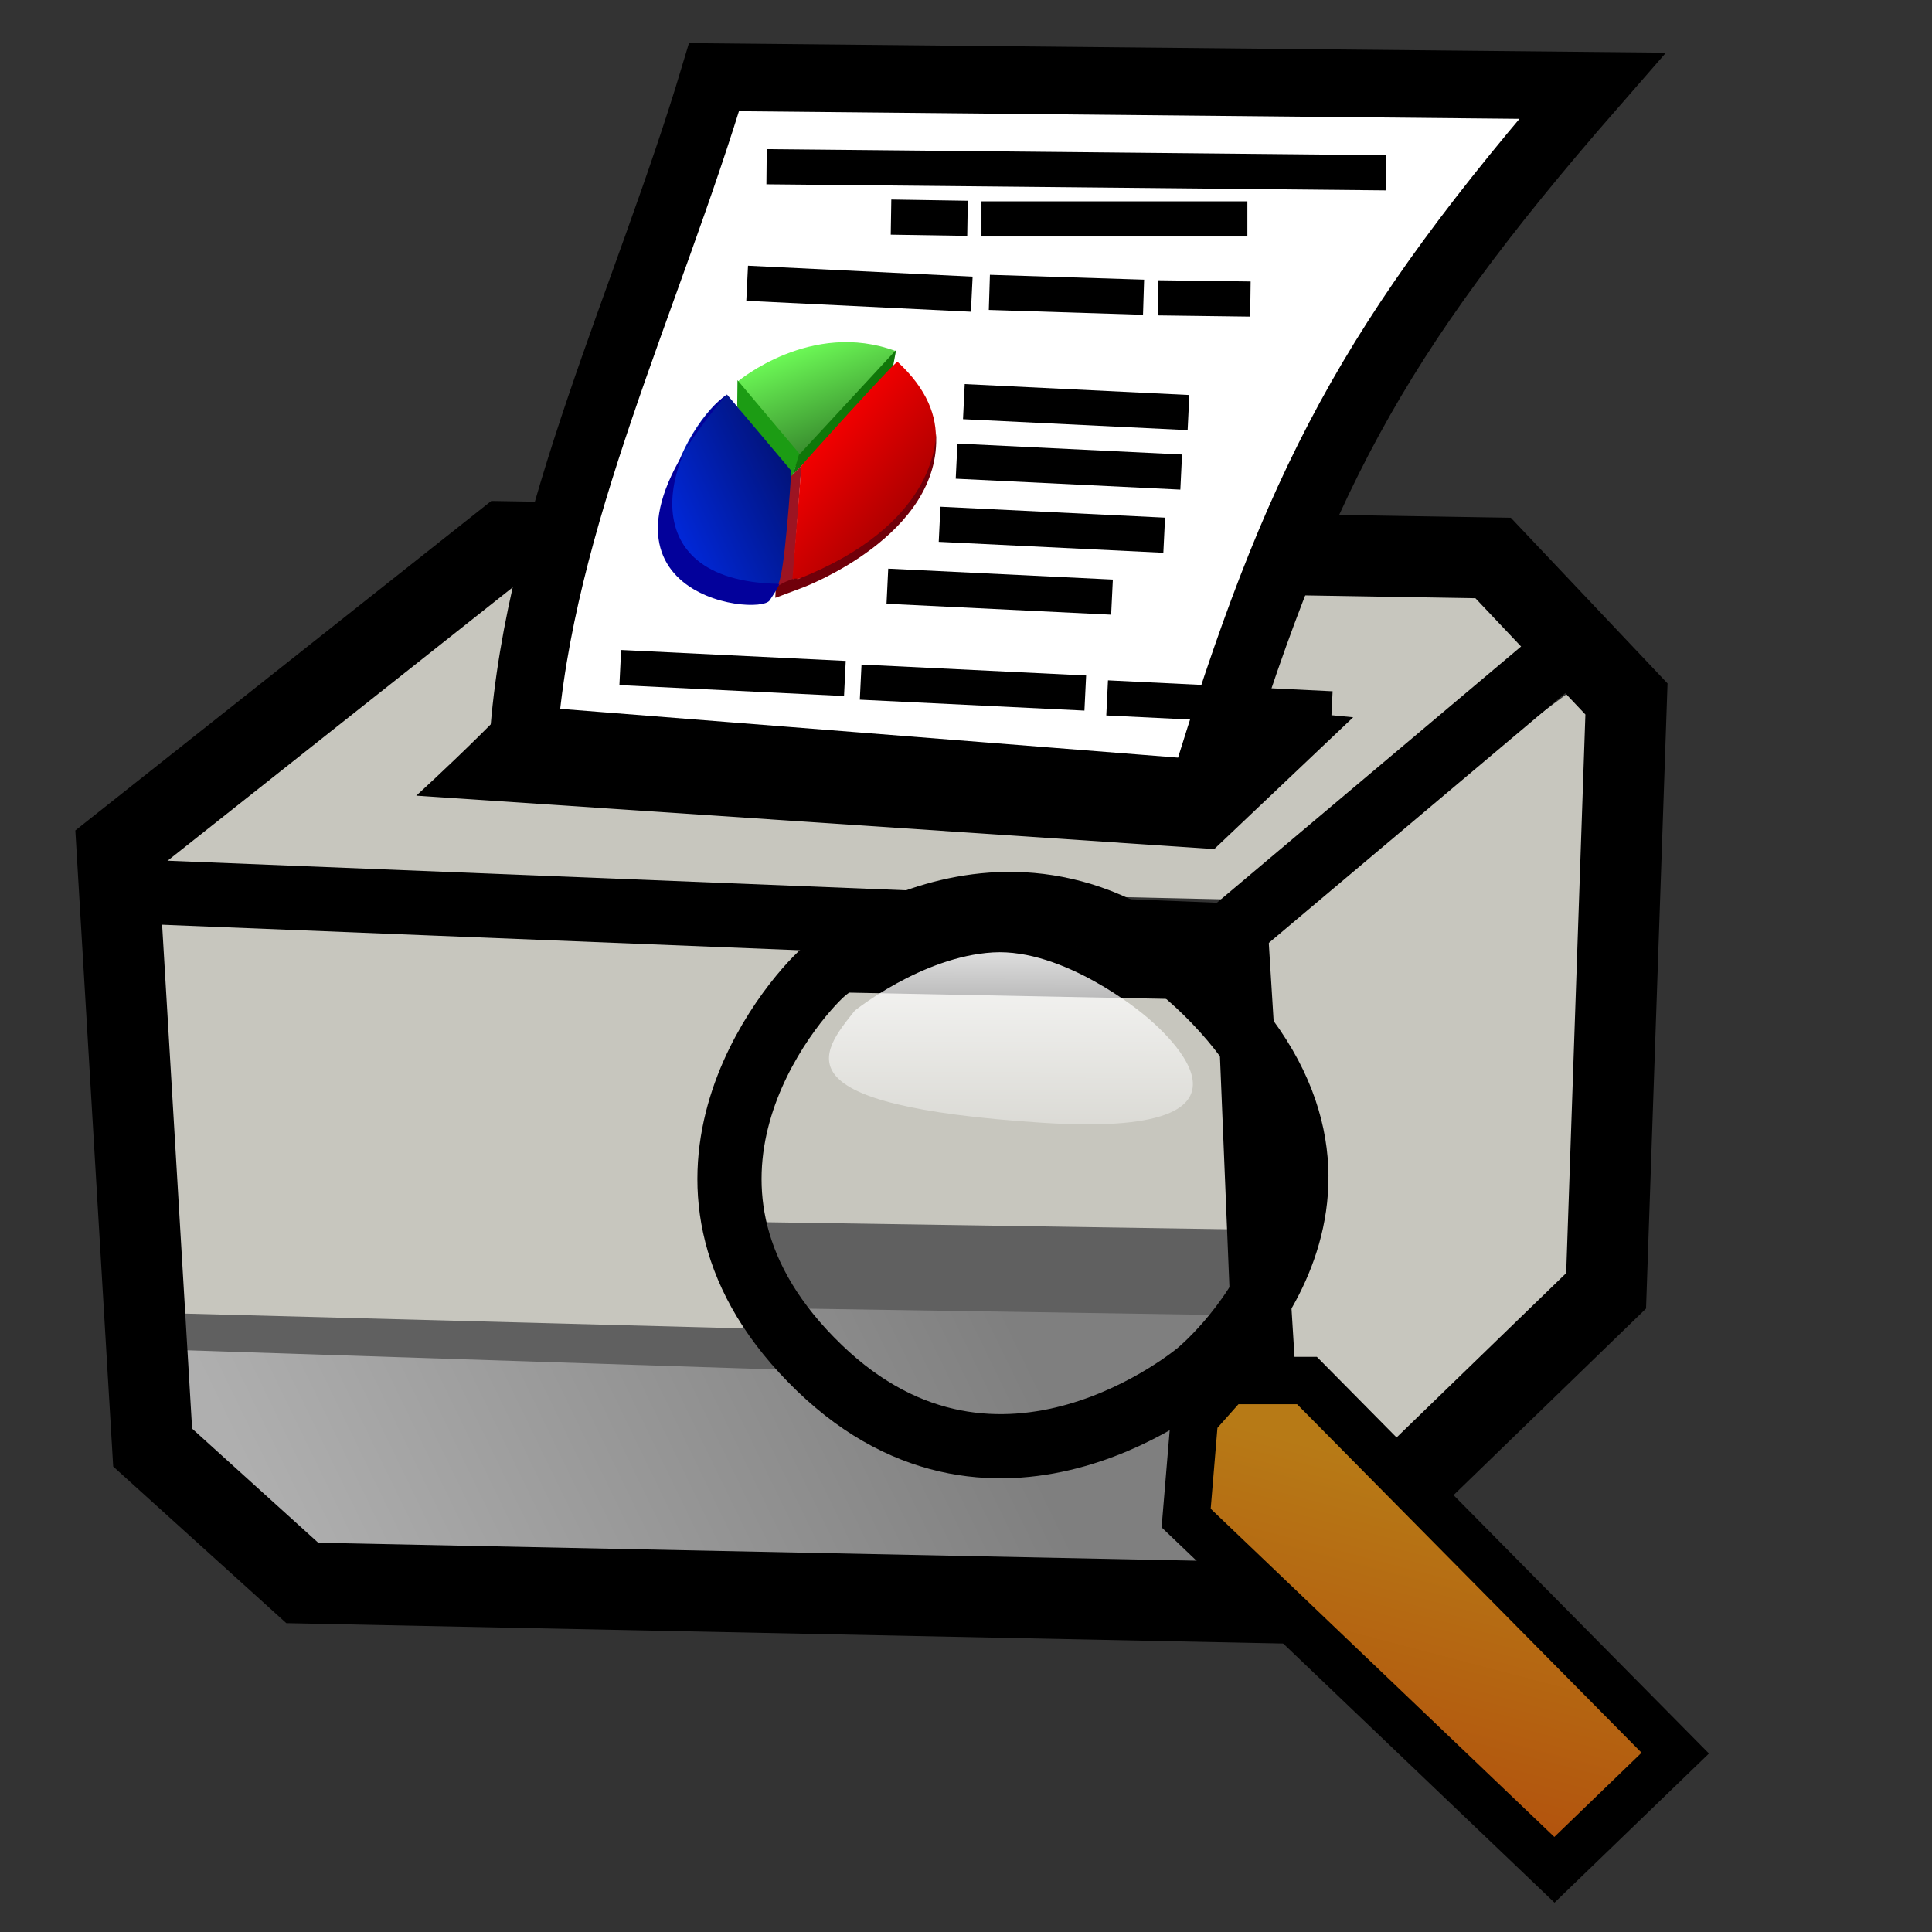 <?xml version="1.0" encoding="UTF-8" standalone="no"?>
<!-- Created with Inkscape (http://www.inkscape.org/) -->
<svg
   xmlns:dc="http://purl.org/dc/elements/1.1/"
   xmlns:cc="http://web.resource.org/cc/"
   xmlns:rdf="http://www.w3.org/1999/02/22-rdf-syntax-ns#"
   xmlns:svg="http://www.w3.org/2000/svg"
   xmlns="http://www.w3.org/2000/svg"
   xmlns:xlink="http://www.w3.org/1999/xlink"
   xmlns:sodipodi="http://sodipodi.sourceforge.net/DTD/sodipodi-0.dtd"
   xmlns:inkscape="http://www.inkscape.org/namespaces/inkscape"
   id="svg3077"
   sodipodi:version="0.32"
   inkscape:version="0.44"
   width="400"
   height="400"
   sodipodi:docbase="D:\Quelltexte\Projekte\phpsurveyor\source\original art"
   sodipodi:docname="print.svg"
   inkscape:export-filename="D:\xampp\xampp\htdocs\phpsurveyor\admin\images\print.png"
   inkscape:export-xdpi="9"
   inkscape:export-ydpi="9"
   version="1.0">
  <rect width="100%" height="100%" fill="#333333" stroke="none"/>
  <defs
     id="defs3080">
    <linearGradient
       id="linearGradient2244">
      <stop
         id="stop2246"
         offset="0"
         style="stop-color:#6fff58;stop-opacity:1;" />
      <stop
         id="stop2248"
         offset="1"
         style="stop-color:#327e29;stop-opacity:1;" />
    </linearGradient>
    <linearGradient
       inkscape:collect="always"
       xlink:href="#linearGradient2244"
       id="linearGradient2280"
       gradientUnits="userSpaceOnUse"
       gradientTransform="translate(-62.607,270.125)"
       x1="512.316"
       y1="251.871"
       x2="557.692"
       y2="357.373" />
    <linearGradient
       id="linearGradient2250">
      <stop
         style="stop-color:#ff0000;stop-opacity:1;"
         offset="0"
         id="stop2252" />
      <stop
         style="stop-color:#850000;stop-opacity:1;"
         offset="1"
         id="stop2254" />
    </linearGradient>
    <linearGradient
       inkscape:collect="always"
       xlink:href="#linearGradient2250"
       id="linearGradient2273"
       gradientUnits="userSpaceOnUse"
       gradientTransform="translate(-47.483,293.691)"
       x1="528.292"
       y1="346.532"
       x2="702.091"
       y2="432.353" />
    <linearGradient
       id="linearGradient2232">
      <stop
         style="stop-color:#0030ff;stop-opacity:1;"
         offset="0"
         id="stop2234" />
      <stop
         style="stop-color:#02116f;stop-opacity:1;"
         offset="1"
         id="stop2236" />
    </linearGradient>
    <linearGradient
       inkscape:collect="always"
       xlink:href="#linearGradient2232"
       id="linearGradient2266"
       gradientUnits="userSpaceOnUse"
       gradientTransform="translate(-81.6,294.746)"
       x1="434.732"
       y1="435.436"
       x2="551.77"
       y2="343.987" />
    <linearGradient
       id="linearGradient12256">
      <stop
         id="stop12258"
         offset="0"
         style="stop-color:#000aff;stop-opacity:0.649;" />
      <stop
         id="stop12260"
         offset="1"
         style="stop-color:#a5adff;stop-opacity:0.505;" />
    </linearGradient>
    <linearGradient
       id="linearGradient10483">
      <stop
         style="stop-color:#7f7f7f;stop-opacity:1;"
         offset="0"
         id="stop10485" />
      <stop
         style="stop-color:#afafaf;stop-opacity:1;"
         offset="1"
         id="stop10487" />
    </linearGradient>
    <linearGradient
       id="linearGradient10477">
      <stop
         id="stop10479"
         offset="0"
         style="stop-color:#ffffff;stop-opacity:1;" />
      <stop
         id="stop10481"
         offset="1"
         style="stop-color:#ffffff;stop-opacity:0;" />
    </linearGradient>
    <linearGradient
       id="linearGradient9584">
      <stop
         style="stop-color:#c4ba4b;stop-opacity:1;"
         offset="0"
         id="stop9586" />
      <stop
         style="stop-color:#cac692;stop-opacity:1;"
         offset="1"
         id="stop9588" />
    </linearGradient>
    <linearGradient
       id="linearGradient9578">
      <stop
         style="stop-color:#ffffff;stop-opacity:1;"
         offset="0"
         id="stop9580" />
      <stop
         style="stop-color:#ffffff;stop-opacity:0;"
         offset="1"
         id="stop9582" />
    </linearGradient>
    <linearGradient
       id="linearGradient3307">
      <stop
         style="stop-color:#b2510d;stop-opacity:1;"
         offset="0"
         id="stop3309" />
      <stop
         style="stop-color:#b77a16;stop-opacity:1;"
         offset="1"
         id="stop3311" />
    </linearGradient>
    <linearGradient
       inkscape:collect="always"
       xlink:href="#linearGradient10483"
       id="linearGradient10489"
       x1="390.679"
       y1="212.266"
       x2="382.765"
       y2="216.113"
       gradientUnits="userSpaceOnUse"
       gradientTransform="matrix(16.776,0,0,16.776,-6355.658,-3290.73)" />
    <linearGradient
       inkscape:collect="always"
       xlink:href="#linearGradient9578"
       id="linearGradient11367"
       gradientUnits="userSpaceOnUse"
       gradientTransform="matrix(0.222,0,0,0.222,449.153,74.856)"
       x1="179.078"
       y1="747.36"
       x2="178.972"
       y2="825.951" />
    <linearGradient
       inkscape:collect="always"
       xlink:href="#linearGradient3307"
       id="linearGradient11370"
       gradientUnits="userSpaceOnUse"
       gradientTransform="matrix(0.222,0,0,0.222,449.153,74.856)"
       x1="282.673"
       y1="962.667"
       x2="302.773"
       y2="886.123" />
    <linearGradient
       inkscape:collect="always"
       xlink:href="#linearGradient10483"
       id="linearGradient13160"
       gradientUnits="userSpaceOnUse"
       x1="390.679"
       y1="212.266"
       x2="382.765"
       y2="216.113"
       gradientTransform="matrix(4.149,0,0,4.149,-1131.139,-619.425)" />
    <linearGradient
       inkscape:collect="always"
       xlink:href="#linearGradient2244"
       id="linearGradient27458"
       gradientUnits="userSpaceOnUse"
       gradientTransform="translate(-62.607,270.125)"
       x1="512.316"
       y1="251.871"
       x2="557.692"
       y2="357.373" />
    <linearGradient
       inkscape:collect="always"
       xlink:href="#linearGradient2250"
       id="linearGradient27460"
       gradientUnits="userSpaceOnUse"
       gradientTransform="translate(-47.483,293.691)"
       x1="528.292"
       y1="346.532"
       x2="702.091"
       y2="432.353" />
    <linearGradient
       inkscape:collect="always"
       xlink:href="#linearGradient2232"
       id="linearGradient27462"
       gradientUnits="userSpaceOnUse"
       gradientTransform="translate(-81.6,294.746)"
       x1="434.732"
       y1="435.436"
       x2="551.77"
       y2="343.987" />
    <linearGradient
       inkscape:collect="always"
       xlink:href="#linearGradient9578"
       id="linearGradient5841"
       gradientUnits="userSpaceOnUse"
       gradientTransform="matrix(0.897,0,0,0.897,43.947,-482.536)"
       x1="179.078"
       y1="747.36"
       x2="178.972"
       y2="825.951" />
    <linearGradient
       inkscape:collect="always"
       xlink:href="#linearGradient3307"
       id="linearGradient5846"
       gradientUnits="userSpaceOnUse"
       gradientTransform="matrix(0.897,0,0,0.897,42.525,-484.668)"
       x1="282.673"
       y1="962.667"
       x2="302.773"
       y2="886.123" />
    <linearGradient
       inkscape:collect="always"
       xlink:href="#linearGradient10483"
       id="linearGradient5851"
       gradientUnits="userSpaceOnUse"
       gradientTransform="matrix(16.776,0,0,16.776,-6346.443,-3291.582)"
       x1="390.679"
       y1="212.266"
       x2="382.765"
       y2="216.113" />
  </defs>
  <sodipodi:namedview
     inkscape:window-height="712"
     inkscape:window-width="1024"
     inkscape:pageshadow="2"
     inkscape:pageopacity="0.0"
     borderopacity="1.0"
     bordercolor="#666666"
     pagecolor="#ffffff"
     id="base"
     showguides="true"
     inkscape:guide-bbox="true"
     inkscape:zoom="1.29"
     inkscape:cx="200"
     inkscape:cy="195.11385"
     inkscape:window-x="372"
     inkscape:window-y="199"
     inkscape:current-layer="svg3077"
     width="400px"
     height="400px" />
  <path
     style="fill:#c7c6be;fill-opacity:1;fill-rule:evenodd;stroke:none;stroke-width:1px;stroke-linecap:butt;stroke-linejoin:miter;stroke-opacity:1"
     d="M 26.566,181.091 L 255.21,186.254 L 320.852,133.15 L 320.115,125.036 L 119.499,101.435 L 26.566,181.091 z "
     id="path6086"
     sodipodi:nodetypes="cccccc" />
  <path
     style="fill:url(#linearGradient10489);fill-opacity:1;fill-rule:evenodd;stroke:none;stroke-width:1px;stroke-linecap:butt;stroke-linejoin:miter;stroke-opacity:1"
     d="M 33.818,270.202 L 259.51,276.841 L 263.909,329.653 L 59.632,326.995 L 33.08,300.443 L 33.818,270.202 z "
     id="path9594"
     sodipodi:nodetypes="cccccc" />
  <path
     style="fill:#606060;fill-opacity:1;fill-rule:evenodd;stroke:#606060;stroke-width:16.776px;stroke-linecap:butt;stroke-linejoin:miter;stroke-opacity:1"
     d="M 31.605,270.94 L 258.035,278.316"
     id="path10491" />
  <path
     style="fill:#c7c6be;fill-opacity:1;fill-rule:evenodd;stroke:none;stroke-width:1px;stroke-linecap:butt;stroke-linejoin:miter;stroke-opacity:1"
     d="M 29.392,189.339 L 252.873,194.502 L 260.248,277.846 L 37.505,271.946 L 29.392,189.339 z "
     id="path8709"
     sodipodi:nodetypes="ccccc" />
  <path
     style="fill:black;fill-opacity:1;fill-rule:evenodd;stroke:none;stroke-width:1px;stroke-linecap:butt;stroke-linejoin:miter;stroke-opacity:1"
     d="M 116.424,133.017 C 110.524,142.605 86.184,164.732 86.184,164.732 L 251.397,175.795 L 280.162,148.505 L 116.424,133.017 z "
     id="path14047"
     sodipodi:nodetypes="ccccc" />
  <path
     style="fill:#c7c6be;fill-opacity:1;fill-rule:evenodd;stroke:none;stroke-width:1px;stroke-linecap:butt;stroke-linejoin:miter;stroke-opacity:1"
     d="M 256.56,194.261 L 330.788,138.917 L 334.004,269.491 L 270.574,310.057 L 256.56,194.261 z "
     id="path16668"
     sodipodi:nodetypes="ccccc" />
  <path
     style="fill:none;fill-opacity:0.75;fill-rule:evenodd;stroke:black;stroke-width:11.743;stroke-linecap:butt;stroke-linejoin:miter;stroke-miterlimit:4;stroke-dasharray:none;stroke-opacity:1"
     d="M 256.56,191.284 L 264.673,321.832"
     id="path17567"
     sodipodi:nodetypes="cc" />
  <path
     style="fill:none;fill-opacity:0.75;fill-rule:evenodd;stroke:black;stroke-width:13.286;stroke-linecap:butt;stroke-linejoin:miter;stroke-miterlimit:4;stroke-dasharray:none;stroke-opacity:1"
     d="M 22.081,184.347 L 254.253,193.645 L 325.703,133.453"
     id="path17563"
     sodipodi:nodetypes="ccc" />
  <path
     style="fill:none;fill-opacity:1;fill-rule:evenodd;stroke:black;stroke-width:16.776px;stroke-linecap:butt;stroke-linejoin:miter;stroke-opacity:1"
     d="M 24.229,175.795 L 104.57,112.153 L 309.139,115.528 L 336.742,144.711 L 332.529,267.252 L 265.83,331.892 L 62.582,327.732 L 31.605,299.705 L 24.229,175.795 z "
     id="path3090"
     sodipodi:nodetypes="ccccccccc" />
  <path
     style="fill:none;fill-opacity:1;fill-rule:evenodd;stroke:none;stroke-width:15.634px;stroke-linecap:butt;stroke-linejoin:miter;stroke-opacity:1"
     d="M 261.402,168.115 L 104.92,138.926 L 152.496,-18.922 L 268.85,-3.236 L 302.738,54.11 L 261.402,168.115 z "
     id="path8703" />
  <path
     style="fill:white;fill-opacity:1;fill-rule:evenodd;stroke:none;stroke-width:0.617px;stroke-linecap:butt;stroke-linejoin:miter;stroke-opacity:1"
     d="M 255.931,157.942 L 107.562,150.142 C 110.796,104.41 140.432,62.944 154.135,17.212 L 328.852,14.724 C 282.834,67.453 275.426,93.846 255.931,157.942 z "
     id="path5207"
     sodipodi:nodetypes="ccccc" />
  <path
     style="fill:none;fill-opacity:1;fill-rule:evenodd;stroke:black;stroke-width:13.992;stroke-linecap:butt;stroke-linejoin:miter;stroke-miterlimit:4;stroke-dasharray:none;stroke-opacity:1"
     d="M 248.947,164.275 L 108.37,153.174 C 111.604,107.442 134.13,61.71 147.833,15.978 L 329.66,17.755 C 283.642,70.485 268.441,100.178 248.947,164.275 z "
     id="path4212"
     sodipodi:nodetypes="ccccc" />
  <path
     style="fill:#c7c6be;fill-opacity:1;fill-rule:evenodd;stroke:none;stroke-width:0.585px;stroke-linecap:butt;stroke-linejoin:miter;stroke-opacity:1"
     d="M 175.073,203.194 C 175.073,203.194 216.361,168.006 256.043,209.414 C 295.726,250.822 252.593,286.191 252.593,286.191 C 252.593,286.191 211.369,321.237 174.09,285.329 C 135.36,248.023 167.87,209.474 175.073,203.194 z "
     id="path12283"
     sodipodi:nodetypes="cscsc" />
  <path
     style="fill:url(#linearGradient5851);fill-opacity:1;fill-rule:evenodd;stroke:none;stroke-width:1px;stroke-linecap:butt;stroke-linejoin:miter;stroke-opacity:1"
     d="M 155.875,265.664 L 262.083,269.351 L 244.382,288.528 L 221.517,297.379 L 186.852,296.641 L 155.875,265.664 z "
     id="path13158"
     sodipodi:nodetypes="cccccc" />
  <path
     style="fill:#606060;fill-opacity:1;fill-rule:evenodd;stroke:#606060;stroke-width:17.771px;stroke-linecap:butt;stroke-linejoin:miter;stroke-opacity:1"
     d="M 156.243,261.894 L 263.189,263.533"
     id="path13162"
     sodipodi:nodetypes="cc" />
  <path
     style="fill:none;fill-opacity:1;fill-rule:evenodd;stroke:black;stroke-width:13.286;stroke-linecap:butt;stroke-linejoin:miter;stroke-miterlimit:4;stroke-dasharray:none;stroke-opacity:1"
     d="M 170.647,201.106 C 170.647,201.106 211.935,165.917 251.618,207.325 C 291.301,248.733 248.167,284.103 248.167,284.103 C 248.167,284.103 206.943,319.148 169.664,283.24 C 130.935,245.934 163.445,207.385 170.647,201.106 z "
     id="path4882"
     sodipodi:nodetypes="cscsc" />
  <path
     style="fill:url(#linearGradient5846);fill-opacity:1;fill-rule:evenodd;stroke:black;stroke-width:9.811px;stroke-linecap:butt;stroke-linejoin:miter;stroke-opacity:1"
     d="M 247.304,293.592 L 245.579,314.296 L 321.825,387.122 L 346.843,362.967 L 270.597,285.828 L 254.206,285.828 L 247.304,293.592 z "
     id="path4884"
     sodipodi:nodetypes="ccccccc" />
  <path
     style="fill:black;fill-opacity:1;fill-rule:evenodd;stroke:none;stroke-width:1px;stroke-linecap:butt;stroke-linejoin:miter;stroke-opacity:1"
     d="M 252.548,217.985 L 254.76,271.827 L 268.774,246.012 L 262.874,226.836 L 252.548,217.985 z "
     id="path18444"
     sodipodi:nodetypes="ccccc" />
  <path
     style="fill:black;fill-opacity:1;fill-rule:evenodd;stroke:none;stroke-width:1px;stroke-linecap:butt;stroke-linejoin:miter;stroke-opacity:1"
     d="M 168.698,205.377 L 243.877,206.852 L 231.428,198.829 L 212.557,192.28 L 191.131,193.234 L 168.698,205.377 z "
     id="path19319"
     sodipodi:nodetypes="cccccc" />
  <path
     style="fill:url(#linearGradient5841);fill-opacity:1;fill-rule:evenodd;stroke:none;stroke-width:1px;stroke-linecap:butt;stroke-linejoin:miter;stroke-opacity:1"
     d="M 176.977,209.242 C 176.977,209.242 190.815,198.082 205.547,197.189 C 220.278,196.297 236.349,209.689 236.349,209.689 C 236.349,209.689 270.722,236.027 215.814,232.455 C 160.906,228.884 169.834,218.17 176.977,209.242 z "
     id="path1763"
     sodipodi:nodetypes="cscsc" />
  <g
     id="g27445"
     transform="matrix(2.463,0,-0.784,2.463,-964.78,-214.247)">
    <g
       transform="matrix(9.783907e-2,0,0,9.783907e-2,451.713,64.674)"
       id="g2275">
      <path
         style="fill:url(#linearGradient27458);fill-opacity:1;fill-rule:evenodd;stroke:none;stroke-width:1px;stroke-linecap:butt;stroke-linejoin:miter;stroke-opacity:1"
         d="M 481.864,620.443 L 408.001,555.726 C 408.001,555.726 454.016,502.595 535.326,529.698 C 537.436,530.402 482.567,621.147 481.864,620.443 z "
         id="path2226"
         sodipodi:nodetypes="ccsc" />
      <path
         style="fill:#1c9c14;fill-opacity:1;fill-rule:evenodd;stroke:none;stroke-width:1px;stroke-linecap:butt;stroke-linejoin:miter;stroke-opacity:1"
         d="M 407.298,554.671 L 414.332,577.533 L 480.706,638.612 L 481.16,618.333 L 407.298,554.671 z "
         id="path2262"
         sodipodi:nodetypes="ccccc" />
      <path
         style="fill:#107709;fill-opacity:1;fill-rule:evenodd;stroke:none;stroke-width:1px;stroke-linecap:butt;stroke-linejoin:miter;stroke-opacity:1"
         d="M 535.326,528.643 L 537.788,547.285 L 480.809,635.919 L 480.457,619.037 L 535.326,528.643 z "
         id="path2264"
         sodipodi:nodetypes="ccccc" />
    </g>
    <g
       transform="matrix(9.783907e-2,0,0,9.783907e-2,450.256,62.925)"
       id="g2268">
      <path
         style="fill:#9c1422;fill-opacity:1;fill-rule:evenodd;stroke:none;stroke-width:1px;stroke-linecap:butt;stroke-linejoin:miter;stroke-opacity:1"
         d="M 512.112,751.285 L 493.403,656.93 L 500.505,646.119 L 524.422,743.899 L 512.112,751.285 z "
         id="path2266"
         sodipodi:nodetypes="ccccc" />
      <path
         style="fill:url(#linearGradient27460);fill-opacity:1;fill-rule:evenodd;stroke:none;stroke-width:1px;stroke-linecap:butt;stroke-linejoin:miter;stroke-opacity:1"
         d="M 500.505,646.119 L 523.719,743.196 C 554.95,748.127 685.747,650.037 554.671,556.781 C 552.858,555.492 501.209,644.009 500.505,646.119 z "
         id="path2230"
         sodipodi:nodetypes="ccsc" />
      <path
         style="fill:#70000a;fill-opacity:1;fill-rule:evenodd;stroke:none;stroke-width:1px;stroke-linecap:butt;stroke-linejoin:miter;stroke-opacity:1"
         d="M 607.062,617.562 C 607.069,617.578 607.051,617.599 607.062,617.625 C 607.078,617.659 607.11,617.685 607.125,617.719 C 607.095,617.649 607.076,617.593 607.062,617.562 z M 607.312,618.156 C 609.06,625.329 631.843,696.924 528.312,743.594 C 525.842,740.505 510.757,749.806 511.938,751.281 L 514.219,759.562 L 534.969,750.75 C 534.969,750.75 640.603,706.073 607.312,618.156 z "
         id="path2252"
         sodipodi:nodetypes="cssccccccc" />
    </g>
    <g
       transform="matrix(9.783907e-2,0,0,9.783907e-2,453.227,63.177)"
       id="g2262">
      <path
         style="fill:url(#linearGradient27462);fill-opacity:1;fill-rule:evenodd;stroke:none;stroke-width:1px;stroke-linecap:butt;stroke-linejoin:miter;stroke-opacity:1"
         d="M 462.871,647.878 L 386.898,582.457 C 358.871,602.9 326.275,740.145 481.864,745.658 C 488.012,745.876 462.871,647.878 462.871,647.878 z "
         id="path2228"
         sodipodi:nodetypes="ccsc" />
      <path
         style="fill:#03019b;fill-opacity:1;fill-rule:evenodd;stroke:none;stroke-width:1px;stroke-linecap:butt;stroke-linejoin:miter;stroke-opacity:1"
         d="M 386.898,581.754 C 347.804,625.114 350.13,742.819 483.271,744.954 C 484.733,744.978 479.753,759.023 479.753,759.023 C 475.791,773.982 292.262,754.073 386.898,581.754 z "
         id="path1377"
         sodipodi:nodetypes="cscc" />
    </g>
  </g>
  <path
     style="fill:none;fill-opacity:0.75;fill-rule:evenodd;stroke:black;stroke-width:7.277;stroke-linecap:butt;stroke-linejoin:miter;stroke-miterlimit:4;stroke-dasharray:none;stroke-opacity:1"
     d="M 158.71,34.516 L 286.911,35.773"
     id="path27464"
     sodipodi:nodetypes="cc" />
  <path
     style="fill:none;fill-opacity:0.75;fill-rule:evenodd;stroke:black;stroke-width:7.277;stroke-linecap:butt;stroke-linejoin:miter;stroke-miterlimit:4;stroke-dasharray:none;stroke-opacity:1"
     d="M 154.688,58.648 L 201.193,60.911"
     id="path28339"
     sodipodi:nodetypes="cc" />
  <path
     style="fill:none;fill-opacity:0.75;fill-rule:evenodd;stroke:black;stroke-width:7.277;stroke-linecap:butt;stroke-linejoin:miter;stroke-miterlimit:4;stroke-dasharray:none;stroke-opacity:1"
     d="M 204.838,60.534 L 236.762,61.539"
     id="path28341"
     sodipodi:nodetypes="cc" />
  <path
     style="fill:none;fill-opacity:0.75;fill-rule:evenodd;stroke:black;stroke-width:7.277;stroke-linecap:butt;stroke-linejoin:miter;stroke-miterlimit:4;stroke-dasharray:none;stroke-opacity:1"
     d="M 184.476,44.948 L 200.313,45.2"
     id="path28343"
     sodipodi:nodetypes="cc" />
  <path
     style="fill:none;fill-opacity:0.75;fill-rule:evenodd;stroke:black;stroke-width:7.277;stroke-linecap:butt;stroke-linejoin:miter;stroke-miterlimit:4;stroke-dasharray:none;stroke-opacity:1"
     d="M 203.204,45.325 L 258.255,45.325"
     id="path28345"
     sodipodi:nodetypes="cc" />
  <path
     style="fill:none;fill-opacity:0.75;fill-rule:evenodd;stroke:black;stroke-width:7.277;stroke-linecap:butt;stroke-linejoin:miter;stroke-miterlimit:4;stroke-dasharray:none;stroke-opacity:1"
     d="M 239.779,61.665 L 258.883,61.916"
     id="path28347"
     sodipodi:nodetypes="cc" />
  <path
     style="fill:none;fill-opacity:0.75;fill-rule:evenodd;stroke:black;stroke-width:7.277;stroke-linecap:butt;stroke-linejoin:miter;stroke-miterlimit:4;stroke-dasharray:none;stroke-opacity:1"
     d="M 199.559,83.157 L 246.063,85.42"
     id="path28351"
     sodipodi:nodetypes="cc" />
  <path
     style="fill:none;fill-opacity:0.75;fill-rule:evenodd;stroke:black;stroke-width:7.277;stroke-linecap:butt;stroke-linejoin:miter;stroke-miterlimit:4;stroke-dasharray:none;stroke-opacity:1"
     d="M 198.05,95.475 L 244.555,97.737"
     id="path28353"
     sodipodi:nodetypes="cc" />
  <path
     style="fill:none;fill-opacity:0.75;fill-rule:evenodd;stroke:black;stroke-width:7.277;stroke-linecap:butt;stroke-linejoin:miter;stroke-miterlimit:4;stroke-dasharray:none;stroke-opacity:1"
     d="M 194.531,108.546 L 241.035,110.809"
     id="path28355"
     sodipodi:nodetypes="cc" />
  <path
     style="fill:none;fill-opacity:0.75;fill-rule:evenodd;stroke:black;stroke-width:7.277;stroke-linecap:butt;stroke-linejoin:miter;stroke-miterlimit:4;stroke-dasharray:none;stroke-opacity:1"
     d="M 183.722,121.366 L 230.226,123.629"
     id="path28357"
     sodipodi:nodetypes="cc" />
  <path
     style="fill:none;fill-opacity:0.75;fill-rule:evenodd;stroke:black;stroke-width:7.277;stroke-linecap:butt;stroke-linejoin:miter;stroke-miterlimit:4;stroke-dasharray:none;stroke-opacity:1"
     d="M 128.42,138.208 L 174.924,140.471"
     id="path28359"
     sodipodi:nodetypes="cc" />
  <path
     style="fill:none;fill-opacity:0.75;fill-rule:evenodd;stroke:black;stroke-width:7.277;stroke-linecap:butt;stroke-linejoin:miter;stroke-miterlimit:4;stroke-dasharray:none;stroke-opacity:1"
     d="M 178.192,141.225 L 224.696,143.487"
     id="path28361"
     sodipodi:nodetypes="cc" />
  <path
     style="fill:none;fill-opacity:0.75;fill-rule:evenodd;stroke:black;stroke-width:7.277;stroke-linecap:butt;stroke-linejoin:miter;stroke-miterlimit:4;stroke-dasharray:none;stroke-opacity:1"
     d="M 229.221,144.493 L 275.725,146.755"
     id="path28363"
     sodipodi:nodetypes="cc" />
</svg>
